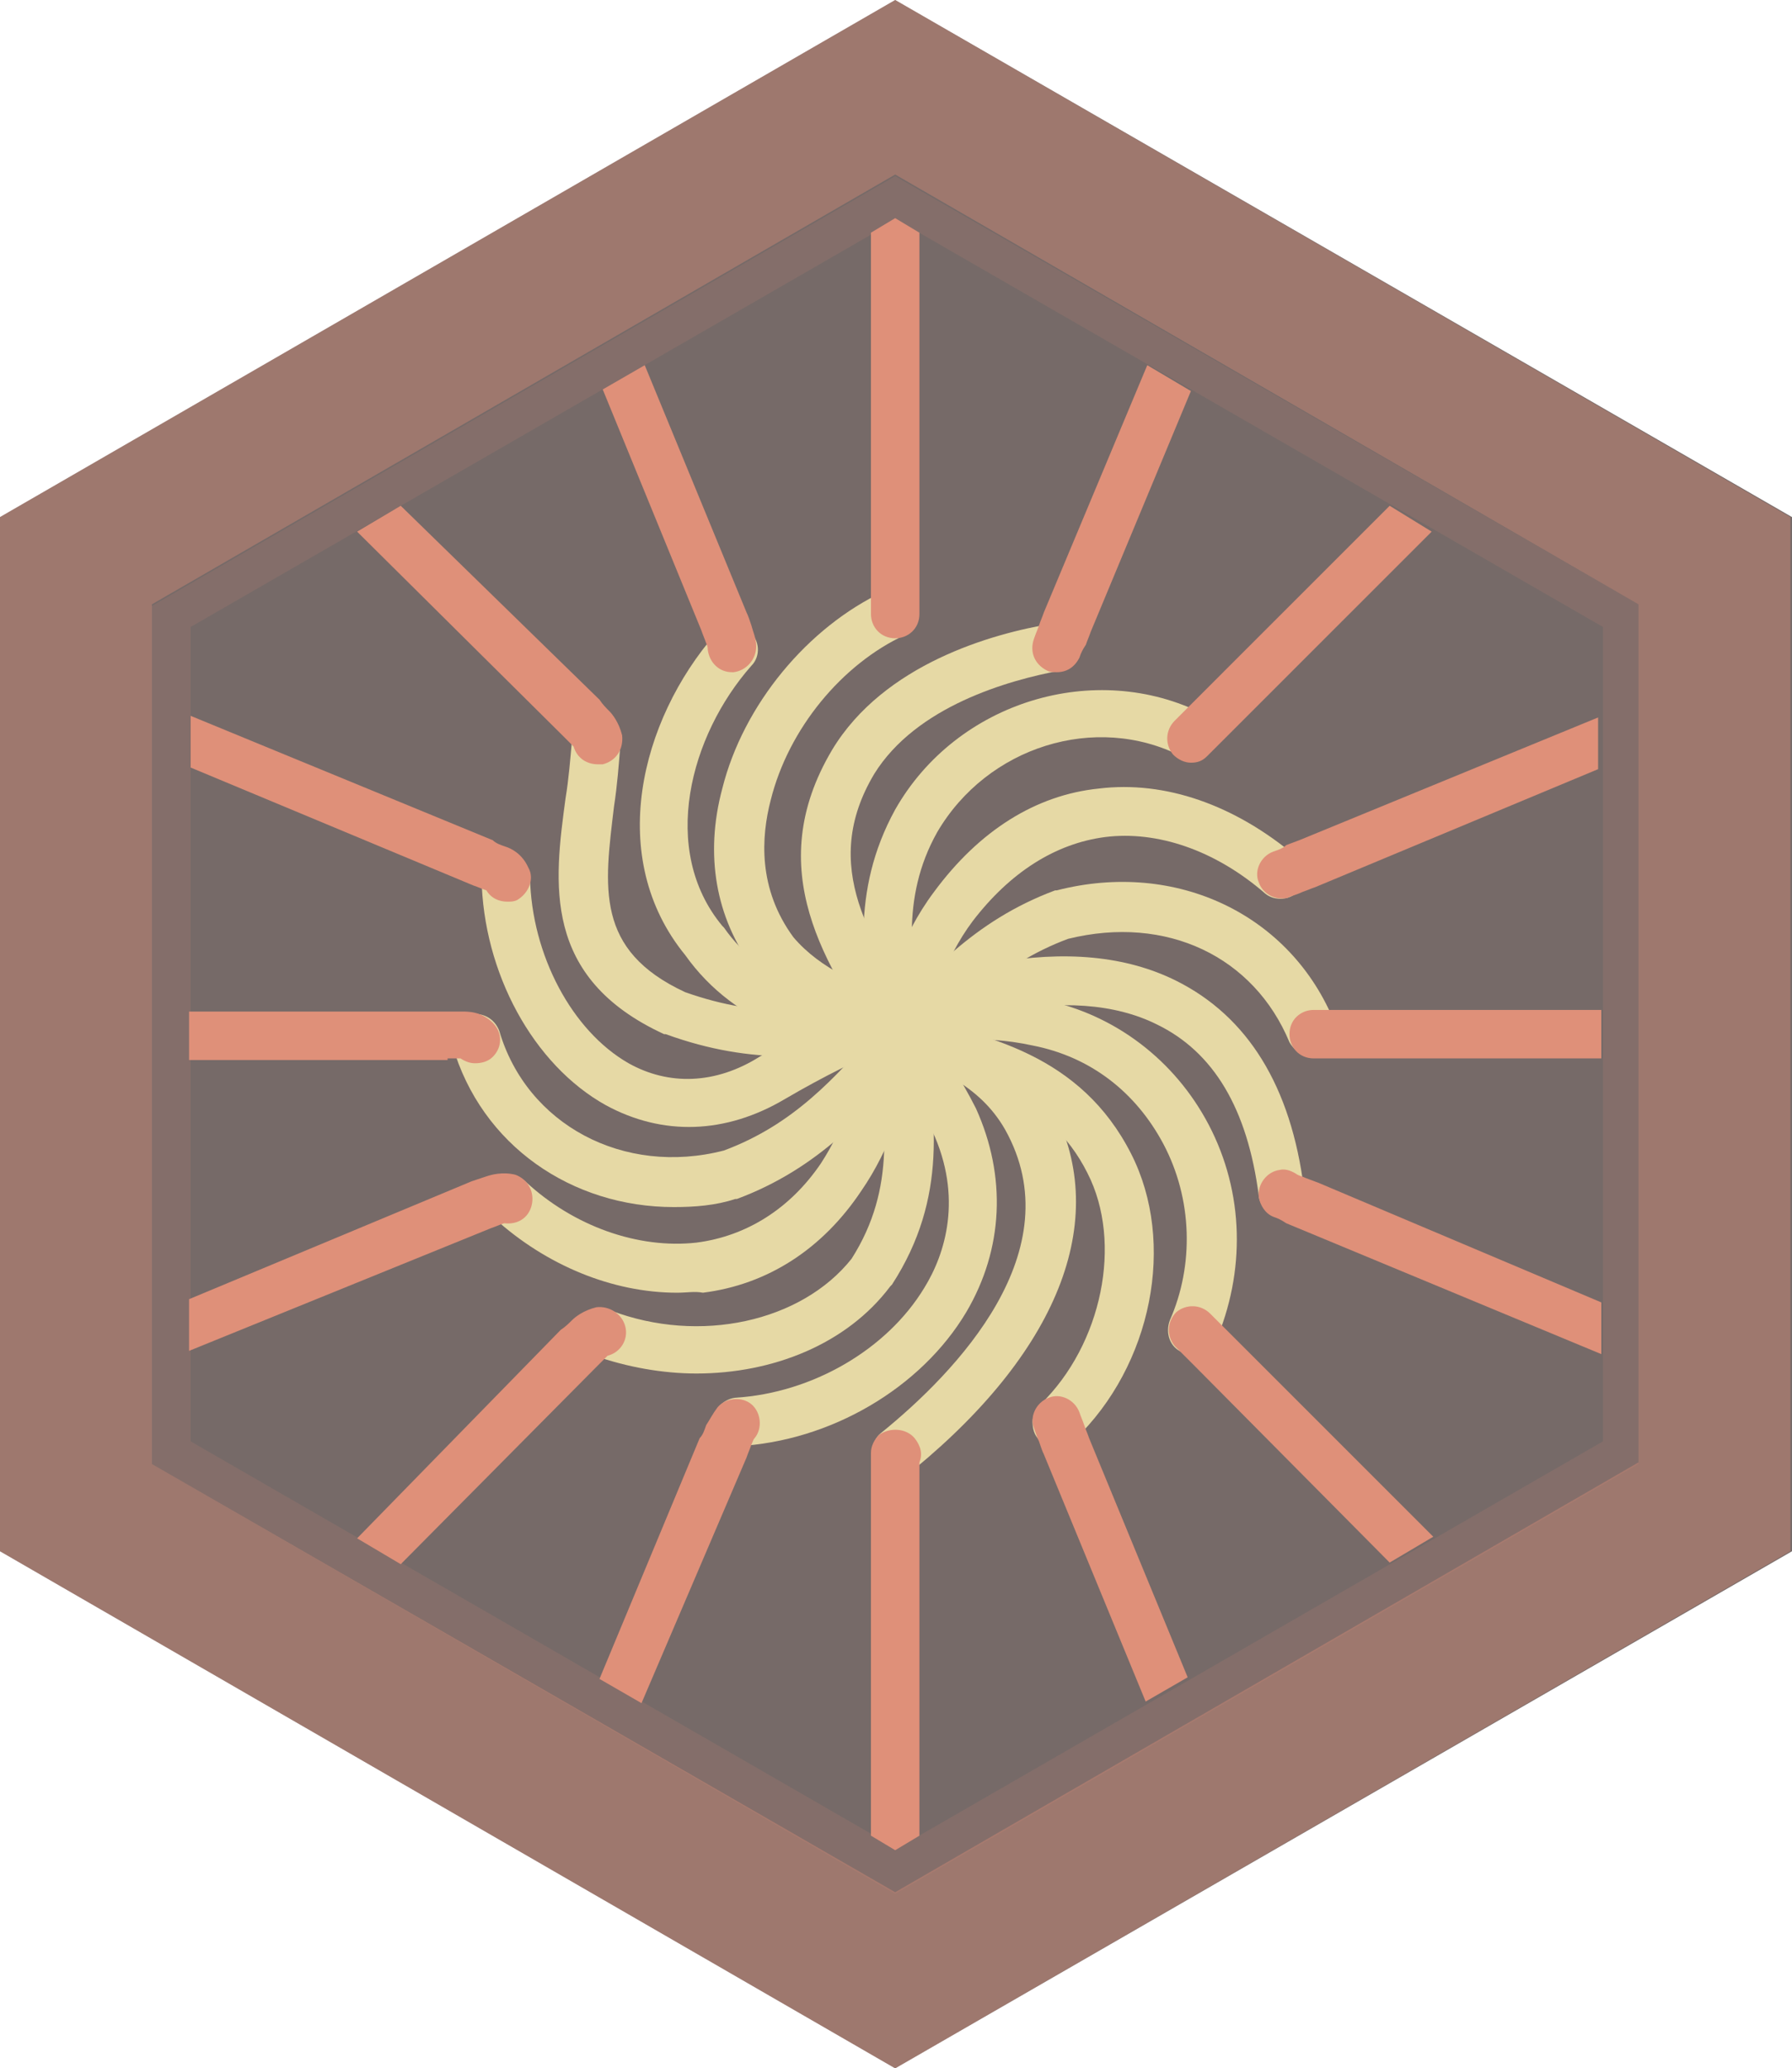 <svg viewBox="0 0 110.9 128" xmlns="http://www.w3.org/2000/svg"><path d="m55.4 0-55.4 32v64l55.4 32 55.5-32v-64z" fill="#766a68"/><path d="m9.4 90.6v-53.2l46-26.6 46 26.6v53.1l-46 26.6zm-9.4-58.6v64l55.4 32 55.4-32v-64l-55.4-32z" fill="#df9079" opacity=".38"/><path d="m11.8 89.2v-50.4l43.7-25.2 43.7 25.2v50.4l-43.7 25.2zm43.6-78.3-46 26.6v53.1l46 26.6 46-26.6v-53.2z" fill="#df9079" opacity=".13"/><g fill="#e6d9a5"><path d="m45.6 89.5c-.8 0-1.4-.6-1.5-1.4 0-.8.6-1.5 1.4-1.6 4.8-.3 9.4-3 11.7-6.8 1.3-2.1 2.4-5.6.5-9.7-.8-1.6-1.9-3.2-3-4.9-3.6-5.3-7.6-11.3-3.2-18.7 3.2-5.3 9.9-7.2 13.6-7.8.8-.1 1.6.4 1.7 1.2s-.4 1.6-1.2 1.7c-3.2.6-8.9 2.2-11.5 6.4-3.4 5.7-.2 10.4 3.1 15.4 1.1 1.7 2.3 3.5 3.2 5.3 1.9 4.2 1.7 8.7-.6 12.6-2.8 4.7-8.4 8-14.2 8.3z"/><path d="m79.4 75.3c-.7 0-1.4-.5-1.5-1.3-.7-5.4-2.8-8.9-6.3-10.6-5.2-2.6-13.6-.9-23 4.6-3.7 2.2-7.6 2.3-11.1.4-4.5-2.5-7.6-8.2-7.7-14.1 0-.8.7-1.5 1.5-1.5s1.5.7 1.5 1.5c.1 4.8 2.6 9.5 6.1 11.5 2.5 1.4 5.4 1.3 8.1-.4 10.5-6.1 19.6-7.8 25.8-4.7 4.4 2.2 7.1 6.5 7.9 12.9.1.8-.5 1.6-1.3 1.7z"/><path d="m41.9 80c-4 0-8.1-1.7-11.3-4.6-.5-.4-.7-1-.5-1.6.3-.8 1-1.2 1.8-1h.1c.2.1.4.2.5.3 3 2.8 7 4.2 10.6 3.8 3.1-.4 5.8-2.1 7.7-4.9 1.5-2.3 2.3-4.9 3.1-7.7.9-3.1 1.8-6.3 3.9-9.1 2.8-3.8 6.3-6 10.2-6.4 4.1-.5 8.4 1 12.2 4.2.6.5.7 1.5.2 2.1s-1.5.7-2.1.2c-3.1-2.7-6.7-3.9-9.9-3.5-3.1.4-5.9 2.2-8.2 5.2-1.8 2.4-2.6 5.2-3.4 8.2-.8 2.9-1.7 5.9-3.5 8.5-2.4 3.6-5.8 5.8-9.8 6.3-.5-.1-1 0-1.6 0z"/><path d="m65.4 89.5c-.4 0-.8-.1-1.1-.4s-.4-.7-.4-1.1.2-.8.5-1.1c3.8-3.7 5.1-10 2.9-14.3-2.4-4.8-7.1-5.9-12-6.9-4.8-1-9.7-2.1-12.9-6.6-4.9-6-2.8-14.5 1.9-19.9.5-.6 1.5-.7 2.1-.1.6.5.7 1.5.1 2.1-3.8 4.3-5.7 11.4-1.8 16.1l.1.1c2.5 3.6 6.7 4.5 11.1 5.5 5.2 1.1 11 2.4 14.1 8.5 2.8 5.5 1.3 13.1-3.5 17.7-.4.2-.7.4-1.1.4z"/><path d="m43.1 85c-2.1 0-4.3-.4-6.3-1.1-.8-.3-1.2-1.2-.9-1.9.3-.8 1.2-1.2 1.9-.9 5.5 2.1 11.8.7 14.9-3.2 2.8-4.4 2.1-8.7 1.4-13.3s-1.5-9.4 1.3-14.5c3.8-6.7 12.4-9.3 19.1-5.9.7.4 1 1.3.6 2s-1.3 1-2 .6c-5.3-2.7-12-.6-15.1 4.7-2.3 4.1-1.6 8.2-.9 12.6.8 4.9 1.6 10-1.9 15.4l-.1.1c-2.7 3.6-7.3 5.4-12 5.4z"/><path d="m73.8 83.8c-.2 0-.4 0-.6-.1-.8-.3-1.1-1.2-.8-2 1.5-3.4 1.4-7.5-.4-10.9-1.7-3.2-4.5-5.4-8.1-6.1-3.2-.7-6-.3-8.9.1-4.1.6-8.3 1.2-13.8-.8h-.1c-7.6-3.5-6.8-9.4-6.1-14.6.2-1.2.3-2.5.4-3.6 0-.8.7-1.5 1.6-1.4.8 0 1.5.7 1.4 1.6-.1 1.3-.2 2.6-.4 3.9-.6 5-1.2 8.9 4.4 11.5 4.8 1.7 8.4 1.2 12.3.6 3.1-.5 6.3-.9 10-.1 4.3.9 8 3.7 10.1 7.7 2.2 4.2 2.3 9.1.4 13.5-.3.4-.8.7-1.4.7z"/><path d="m41.7 74.7c-6.3 0-11.9-3.8-13.7-10-.2-.8.2-1.6 1-1.9.8-.2 1.6.2 1.9 1 1.7 5.8 7.7 9 13.9 7.4 4.3-1.6 6.9-4.5 9.6-7.6 2.9-3.2 5.8-6.6 10.9-8.5h.1c7.4-1.9 14.5 1.5 17.2 8.2.3.8-.1 1.6-.8 2-.8.3-1.6-.1-2-.8-2.2-5.3-7.6-7.9-13.7-6.4-4.3 1.6-6.9 4.5-9.6 7.6-2.9 3.2-5.8 6.6-10.9 8.5h-.1c-1.2.4-2.5.5-3.8.5z"/><path d="m55.5 91.4c-.4 0-.9-.2-1.2-.6-.5-.6-.4-1.6.2-2.1 4.7-3.8 11.9-11.3 7.7-18.8-1.6-2.8-4.4-3.9-7.4-5-2.9-1.1-5.9-2.3-8.2-5-2.3-3.1-3-7-1.9-11.1 1.3-5.2 5.3-10 10-12.2.8-.3 1.6 0 2 .7.3.8 0 1.6-.7 2-3.9 1.8-7.2 5.8-8.3 10.2-.6 2.3-.8 5.5 1.4 8.5 1.7 2 4.2 3 6.9 4 3.4 1.3 6.9 2.6 9 6.3 3.8 6.9.7 15.1-8.4 22.6-.4.3-.7.5-1.1.5z"/></g><path d="m43.4 39c.1.3.2.5.3.8.1.2.1.3.1.4.1.8.7 1.4 1.5 1.4h.1c.8-.1 1.4-.8 1.4-1.6 0-.5-.2-.9-.3-1.3-.1-.3-.2-.6-.3-.8l-6.3-15.3-2.6 1.5zm-8.6 6.5.6.6.1.1c.2.7.8 1.1 1.5 1.1h.3c.8-.2 1.3-.9 1.2-1.8-.2-.8-.6-1.3-.8-1.5s-.4-.4-.6-.7l-12.3-12-2.7 1.6zm-7.1 20h.8c.3.2.6.3.9.3.4 0 .8-.1 1.1-.4.6-.6.6-1.5 0-2.1-.7-.7-1.5-.7-1.9-.7h-16.9v3h16zm1.6-10.7c.3.1.5.2.8.3.3.5.8.7 1.3.7.2 0 .4 0 .6-.1.7-.4 1.1-1.3.7-2-.4-.9-1.1-1.2-1.4-1.3s-.6-.2-.8-.4l-18.7-7.7v3.2zm44.6-11.4-.6.6-.6.6c-.6.6-.6 1.5-.1 2.1.3.3.7.5 1.1.5s.7-.1 1-.4l.6-.6.6-.6 12.7-12.7-2.6-1.6zm-9.3-5.5c-.1.3-.2.5-.3.8s-.2.5-.3.8c-.3.8 0 1.6.8 2 .2.1.4.1.6.1.6 0 1.1-.3 1.4-.9.1-.3.2-.5.4-.8.1-.3.2-.5.3-.8l6.2-14.9-2.7-1.6zm-10.7.1c0 .8.6 1.5 1.5 1.5.8 0 1.5-.6 1.5-1.5v-23.6l-1.5-.9-1.5.9zm24.9 14.7c-.8.3-1.2 1.2-.9 1.9.2.6.8 1 1.4 1 .2 0 .4 0 .5-.1.3-.1.6-.2.8-.3.3-.1.5-.2.8-.3l17.5-7.3v-3.2l-18.5 7.6-.8.3c-.2.2-.5.3-.8.4zm-2.7 29.8-.6-.6-.6-.6c-.6-.6-1.5-.6-2.1-.1-.6.6-.6 1.5-.1 2.1l.6.6.6.6 12.1 12.2 2.7-1.6zm5.5-9.3-.8-.3c-.2-.1-.3-.1-.5-.2-.3-.2-.7-.4-1.1-.3-.8.1-1.4.9-1.3 1.7.1.5.4 1 .9 1.2.3.1.5.2.8.4l19.5 8.1v-3.2zm1.5-10.7h-1.8c-.8 0-1.5.6-1.5 1.5 0 .8.6 1.5 1.5 1.5h17.8v-3zm-52.7 13.5c.3-.1.5-.2.8-.3.8.1 1.5-.3 1.7-1.1s-.2-1.6-1-1.9c-.8-.2-1.5 0-1.8.1l-.9.3-17.5 7.3v3.2zm37 13c-.1-.3-.2-.5-.3-.8s-.2-.5-.3-.8c-.3-.8-1.2-1.2-1.9-.9-.8.3-1.2 1.2-.9 1.9.1.3.2.6.3.8.1.3.2.6.3.8l6.3 15.3 2.6-1.5zm-30.5-4.4.6-.6.1-.1c.8-.2 1.3-1 1.1-1.8s-1-1.3-1.8-1.2c-.8.2-1.3.6-1.5.8s-.4.4-.7.6l-12.6 12.9 2.7 1.6zm20 29v-23.1c.2-.5.1-1-.3-1.5-.5-.6-1.5-.7-2.2-.2-.3.3-.5.7-.5 1.1v23.7l1.5.9zm-10.7-23.4c.1-.3.2-.5.3-.8.1-.2.1-.3.2-.4.5-.6.4-1.6-.2-2.1s-1.6-.4-2.1.2c-.3.4-.5.8-.7 1.1-.1.3-.2.6-.4.8l-6.2 14.9 2.6 1.5z" fill="#df9079"/></svg>